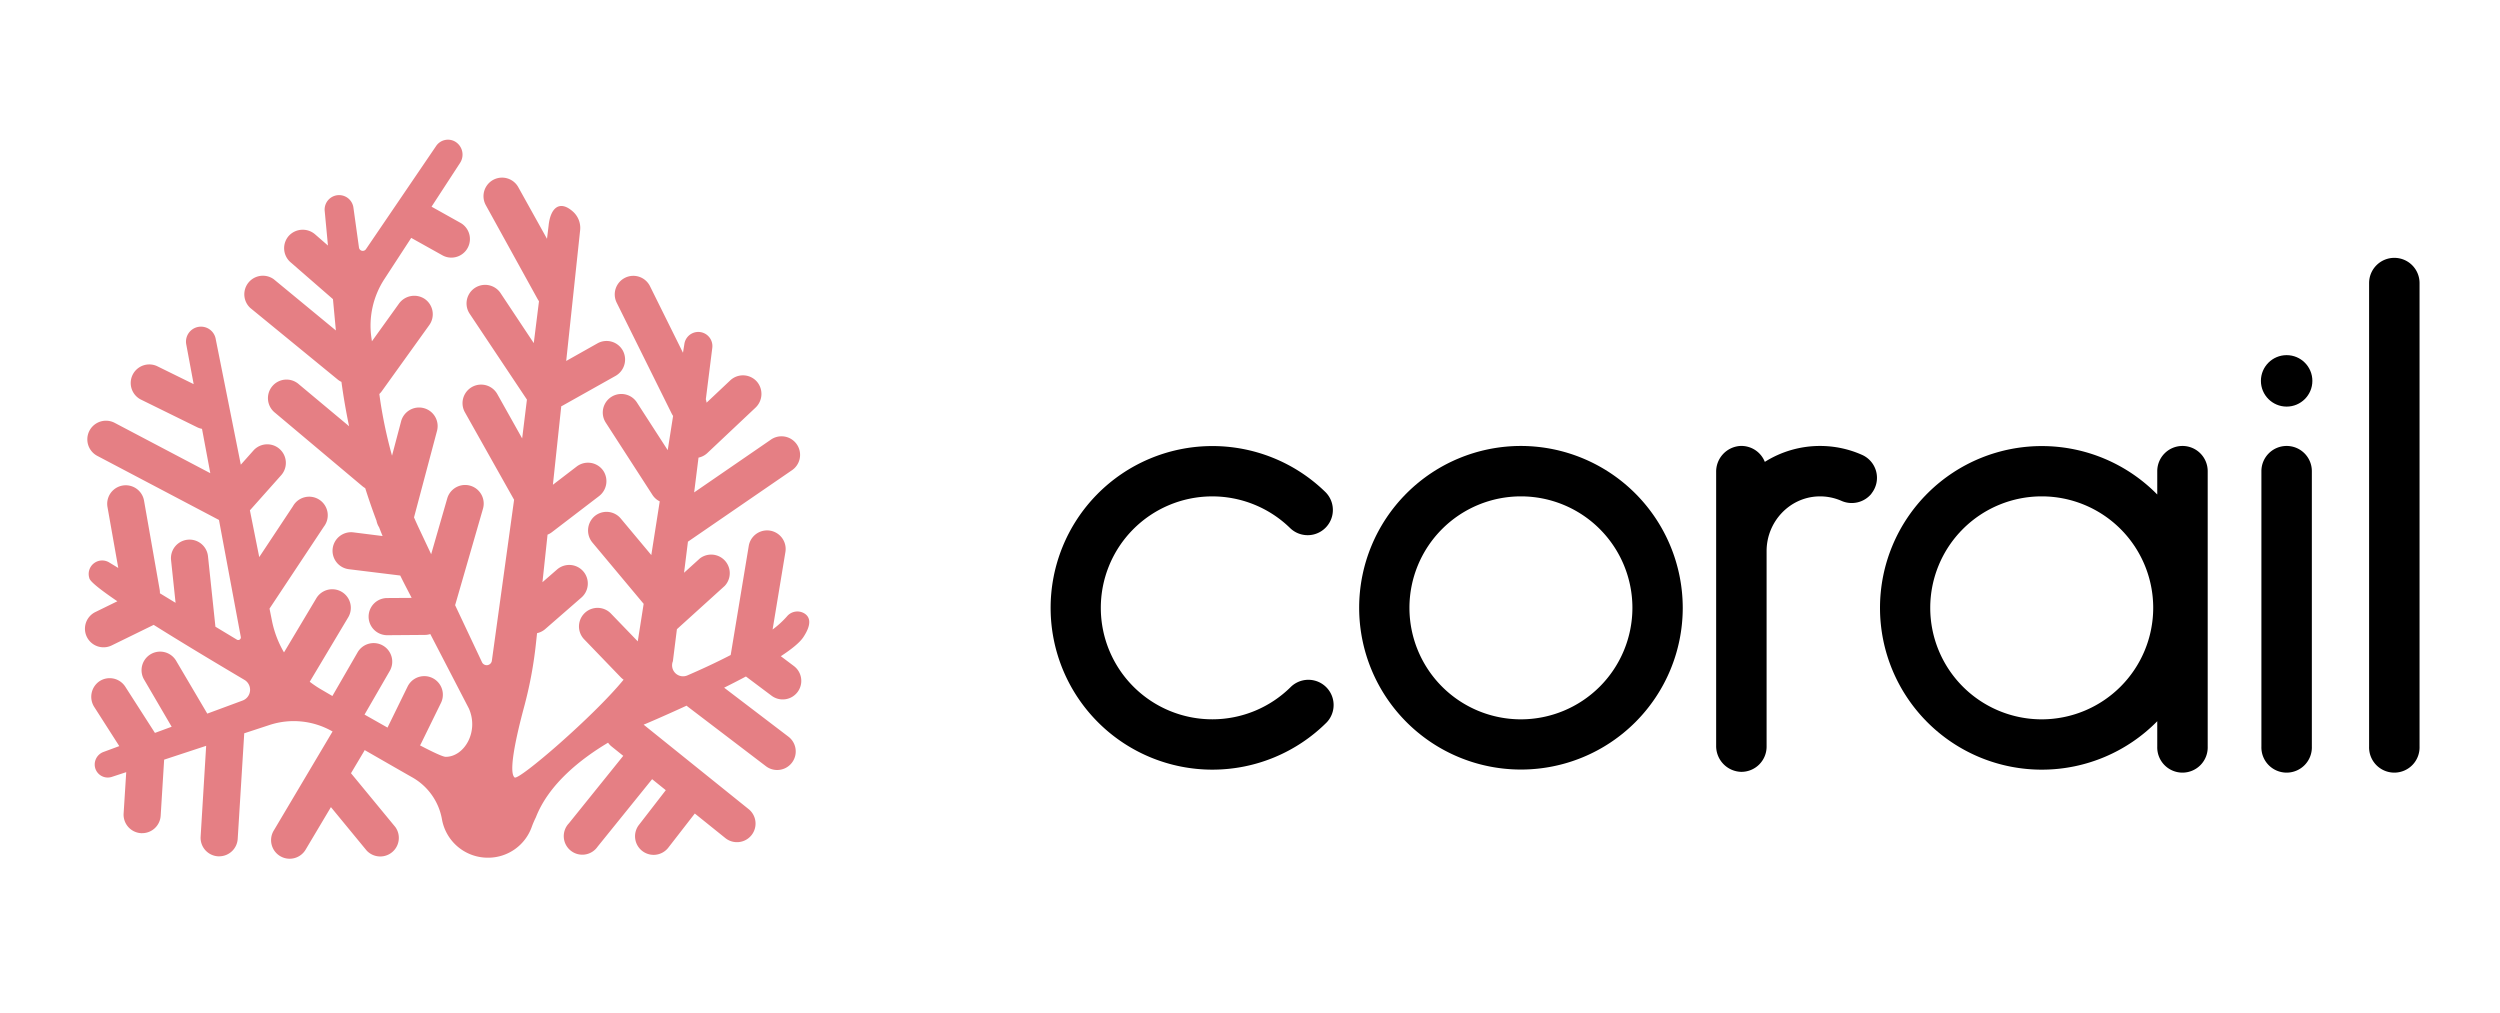 <svg id="Calque_1" data-name="Calque 1" xmlns="http://www.w3.org/2000/svg" viewBox="0 0 958 388"><defs><style>.cls-1{fill:#e57f84;}</style></defs><path class="cls-1" d="M307.82,244.19c3.56-5.34,2.4-7.92.36-9.16a5.19,5.19,0,0,0-6.64,1.2,35.49,35.49,0,0,1-5.48,5l4.91-29.7a7.12,7.12,0,0,0-14.05-2.32L280,251c-5.91,3.07-11.88,5.78-16.6,7.82a4.2,4.2,0,0,1-5.55-5.43l1.54-12.28,18.32-16.59A7.12,7.12,0,0,0,268.18,214l-6.05,5.48,1.49-11.91,39.69-27.26a7.12,7.12,0,1,0-8.06-11.73L266,188.69l1.67-13.33a7,7,0,0,0,3.41-1.78l18.38-17.32a7.23,7.23,0,0,0,.6-10,7.12,7.12,0,0,0-10.24-.49l-9.06,8.54a6.34,6.34,0,0,0-.29-1.29l2.48-19.74a5.42,5.42,0,0,0-1.95-4.86h0a5.39,5.39,0,0,0-8.74,3.35l-.54,3.41-12.62-25.46a7.12,7.12,0,1,0-12.76,6.32l21,42.34a6.88,6.88,0,0,0,.59,1l-2.06,13.12-11.8-18.27a7.11,7.11,0,0,0-11.95,7.71L250,189.62a7,7,0,0,0,2.81,2.51l-3.23,20.57-11.7-14a7.11,7.11,0,0,0-10.22-.73,7.24,7.24,0,0,0-.59,10l19.58,23.42-2.26,14.38L234,235a7.12,7.12,0,0,0-10.25,9.88l14.14,14.67a7.69,7.69,0,0,0,1.07.91c-11.51,14.08-40.16,38.71-41.75,37.47-3.2-2.49,3.1-25,3.91-28.1l.06-.25a156.67,156.67,0,0,0,4.22-23.24l.4-3.71A7.13,7.13,0,0,0,209,241l13.88-12.09a7.12,7.12,0,0,0-9.36-10.73l-5.65,4.92,1.95-18.22a7,7,0,0,0,1.67-.95l18-13.77a7.22,7.22,0,0,0,1.62-9.87A7.12,7.12,0,0,0,221,178.76l-9.13,7,3.2-30.07c.19-.09.39-.18.58-.29l20.13-11.3a7.22,7.22,0,0,0,3-9.54,7.11,7.11,0,0,0-9.81-3l-12,6.76,5.31-49.84a8.4,8.4,0,0,0-2.75-7.42h0c-5.13-4.54-8.63-1.37-9.31,5.45l-.61,5-11-19.78a7.11,7.11,0,1,0-12.44,6.9L206,114.58q.25.44.54.84l-2,16.06L191.7,112.15a7.12,7.12,0,0,0-11.84,7.9l22.06,33.08L200.09,168,190.56,151a7.11,7.11,0,1,0-12.4,7L197,191.51l-8.53,61.76a2,2,0,0,1-3.7.63l0,0-10.37-22c0-.1.07-.19.09-.29l10.58-36.64a7.12,7.12,0,0,0-13.68-4l-6.17,21.41-4.51-9.57c-.71-1.5-1.39-3-2.06-4.54l8.77-33a7.12,7.12,0,1,0-13.76-3.65l-3.44,13a177.56,177.56,0,0,1-4.56-21.46l-.3-2.18a7.16,7.16,0,0,0,1-1.15l18.14-25.26a7.12,7.12,0,0,0-1.84-10.08,7.23,7.23,0,0,0-9.82,1.92l-10.32,14.37-.22-1.53a32.64,32.64,0,0,1,5-22.31l10.28-15.78,11.91,6.65a7,7,0,0,0,3.47.91,7.12,7.12,0,0,0,3.48-13.33l-11.07-6.19,10.93-16.78a5.8,5.8,0,0,0-1.9-8.16h0a5.48,5.48,0,0,0-7.29,1.71L140.23,95.49a1.47,1.47,0,0,1-2.67-.62l-2.12-15.24a5.52,5.52,0,0,0-11,1.36l1.23,13.1-4.87-4.24a7.24,7.24,0,0,0-10,.39,7.13,7.13,0,0,0,.52,10.24l16.27,14.15,1.12,12L104.9,107a7.12,7.12,0,0,0-9,11l33.45,27.39a6.54,6.54,0,0,0,1.49.94q1.16,8.58,2.93,17L114.58,147.3a7.12,7.12,0,1,0-9.16,10.89l33.44,28.11a7.91,7.91,0,0,0,1.09.76c1.33,4.19,2.76,8.35,4.32,12.46a7.15,7.15,0,0,0,1,2.53c.44,1.12.88,2.24,1.34,3.36L135.41,204a7.11,7.11,0,1,0-1.73,14.12l19.69,2.42c.82,1.68,1.67,3.36,2.53,5l1.85,3.57-9.38.06a7.12,7.12,0,0,0,0,14.24h.06l14.36-.11a7,7,0,0,0,2.1-.33l14.79,28.54c3.92,8.9-1.78,18.51-8.89,18.51-1,0-4.56-1.62-9.84-4.39a6.44,6.44,0,0,0,.36-.63l7.69-15.69a7.12,7.12,0,0,0-12.79-6.26l-7.68,15.69a.36.36,0,0,1,0,.09c-2.77-1.56-5.73-3.24-8.84-5l9.55-16.53a7.12,7.12,0,1,0-12.33-7.11l-9.54,16.52-4.45-2.6a41.24,41.24,0,0,1-4.23-2.86l14.84-24.85a7.12,7.12,0,0,0-12.22-7.3l-12.48,20.9a39.14,39.14,0,0,1-4.62-12.14l-.93-4.64,20.82-31.4A7.12,7.12,0,1,0,112.25,194L99.34,213.48l-3.58-17.94c.11-.11.23-.22.33-.34L107.84,182a7.12,7.12,0,0,0-10.63-9.47l-4.93,5.54-9.59-48a5.74,5.74,0,1,0-11.3,2l2.82,15.13-14.09-6.93a7.12,7.12,0,0,0-6.28,12.77l21.71,10.68a6.76,6.76,0,0,0,1.86.61l3.18,17-36.66-19.3A7.11,7.11,0,1,0,37.3,174.7l46.61,24.55h0l8.38,44.9a1,1,0,0,1-1.45,1l-8.29-5-2.85-27a7.11,7.11,0,1,0-14.15,1.49L67.28,231l-6-3.65a7.49,7.49,0,0,0-.11-1.48l-6-34.16a7.11,7.11,0,0,0-14,2.48l4.15,23.45-3.49-2.12a5.17,5.17,0,0,0-7.6,6c0,.07,0,.14.07.21.46,1.32,4.42,4.43,10.67,8.68l-8.46,4.14a7.12,7.12,0,0,0,6.26,12.79l16.12-7.89c10.11,6.35,22.35,13.72,34.77,21.07a4.41,4.41,0,0,1-.72,7.94l-13.51,5L67.4,253.05a7.12,7.12,0,0,0-12.29,7.18l10.67,18.26-6.41,2.36L48,263.13a7.11,7.11,0,0,0-10-2,7.22,7.22,0,0,0-1.85,9.83l9.56,14.95-6,2.22a5.13,5.13,0,0,0-3.33,5.77,5,5,0,0,0,6.51,3.79l5.48-1.8-1,15.85a7.11,7.11,0,0,0,6.67,7.53h.44a7.11,7.11,0,0,0,7.09-6.68L62.9,291.1,79,285.8l-2.12,34.81a7.11,7.11,0,0,0,6.67,7.53l.44,0a7.12,7.12,0,0,0,7.1-6.69L93.59,281l9.71-3.19a29.78,29.78,0,0,1,24.15,2.51c-.08.12-.16.23-.23.35L105,318.11a7.12,7.12,0,1,0,12.23,7.28l9.58-16.1,13.68,16.63a7.12,7.12,0,0,0,11-9L134.5,296.3l4.95-8.32c.1-.18.2-.36.29-.55,8.48,4.87,15,8.62,18.29,10.48a23.07,23.07,0,0,1,11.36,16.22A17.85,17.85,0,0,0,187,328.67h.25A17.74,17.74,0,0,0,203.72,317a36.37,36.37,0,0,1,1.63-3.81c5-12.87,17.5-22.54,27.66-28.59a7,7,0,0,0,1.34,1.44l4.48,3.6L218,315.5A7.11,7.11,0,1,0,229,324.44l20.89-25.86,5.24,4.22L244.92,316a7.12,7.12,0,1,0,11.24,8.74l10.09-13,11.85,9.53A7.12,7.12,0,0,0,287,310.16l-40.36-32.47,1-.41s6.6-2.79,15.46-6.87c.16.15.33.29.51.43l29.89,22.77a7.11,7.11,0,0,0,8.62-11.32l-24.63-18.77c2.81-1.4,5.62-2.84,8.35-4.29l9.83,7.37a7.11,7.11,0,1,0,8.54-11.38l-5-3.76C303.35,248.76,306.45,246.25,307.82,244.19Z"/><path d="M494.73,263.14a42.71,42.71,0,1,1-.38-60.8,9.66,9.66,0,0,0,13.49-13.84,62,62,0,1,0,.56,88.31,9.67,9.67,0,0,0-13.67-13.67Z"/><path d="M582.83,170.89a62,62,0,1,0,62,62A62.11,62.11,0,0,0,582.83,170.89Zm0,104.76a42.72,42.72,0,1,1,42.71-42.72A42.76,42.76,0,0,1,582.83,275.65Z"/><path d="M876.24,170.89a9.66,9.66,0,0,0-9.67,9.66V286.09a9.67,9.67,0,1,0,19.33,0V180.55A9.65,9.65,0,0,0,876.24,170.89Z"/><path d="M836.32,170.89a9.66,9.66,0,0,0-9.66,9.66v8.95a62,62,0,1,0,0,86.87v9.72a9.67,9.67,0,1,0,19.33,0V180.55A9.66,9.66,0,0,0,836.32,170.89ZM782.39,275.65a42.72,42.72,0,1,1,42.72-42.72A42.76,42.76,0,0,1,782.39,275.65Z"/><path d="M917.51,98.81a9.66,9.66,0,0,0-9.67,9.66V286.09a9.67,9.67,0,1,0,19.33,0V108.47A9.65,9.65,0,0,0,917.51,98.81Z"/><circle cx="876.24" cy="145.95" r="9.86"/><path d="M697.45,170.89a39.66,39.66,0,0,0-21.17,6.1,9.66,9.66,0,0,0-9.56-6.09,9.85,9.85,0,0,0-9.09,9.94V285.77a9.87,9.87,0,0,0,9.49,10,9.66,9.66,0,0,0,9.84-9.66V211.17c0-11.17,8.74-20.63,19.9-20.95a20.47,20.47,0,0,1,8.7,1.67,9.76,9.76,0,0,0,11.58-2.71l0-.06a9.62,9.62,0,0,0-3.55-14.79A39.57,39.57,0,0,0,697.45,170.89Z"/></svg>